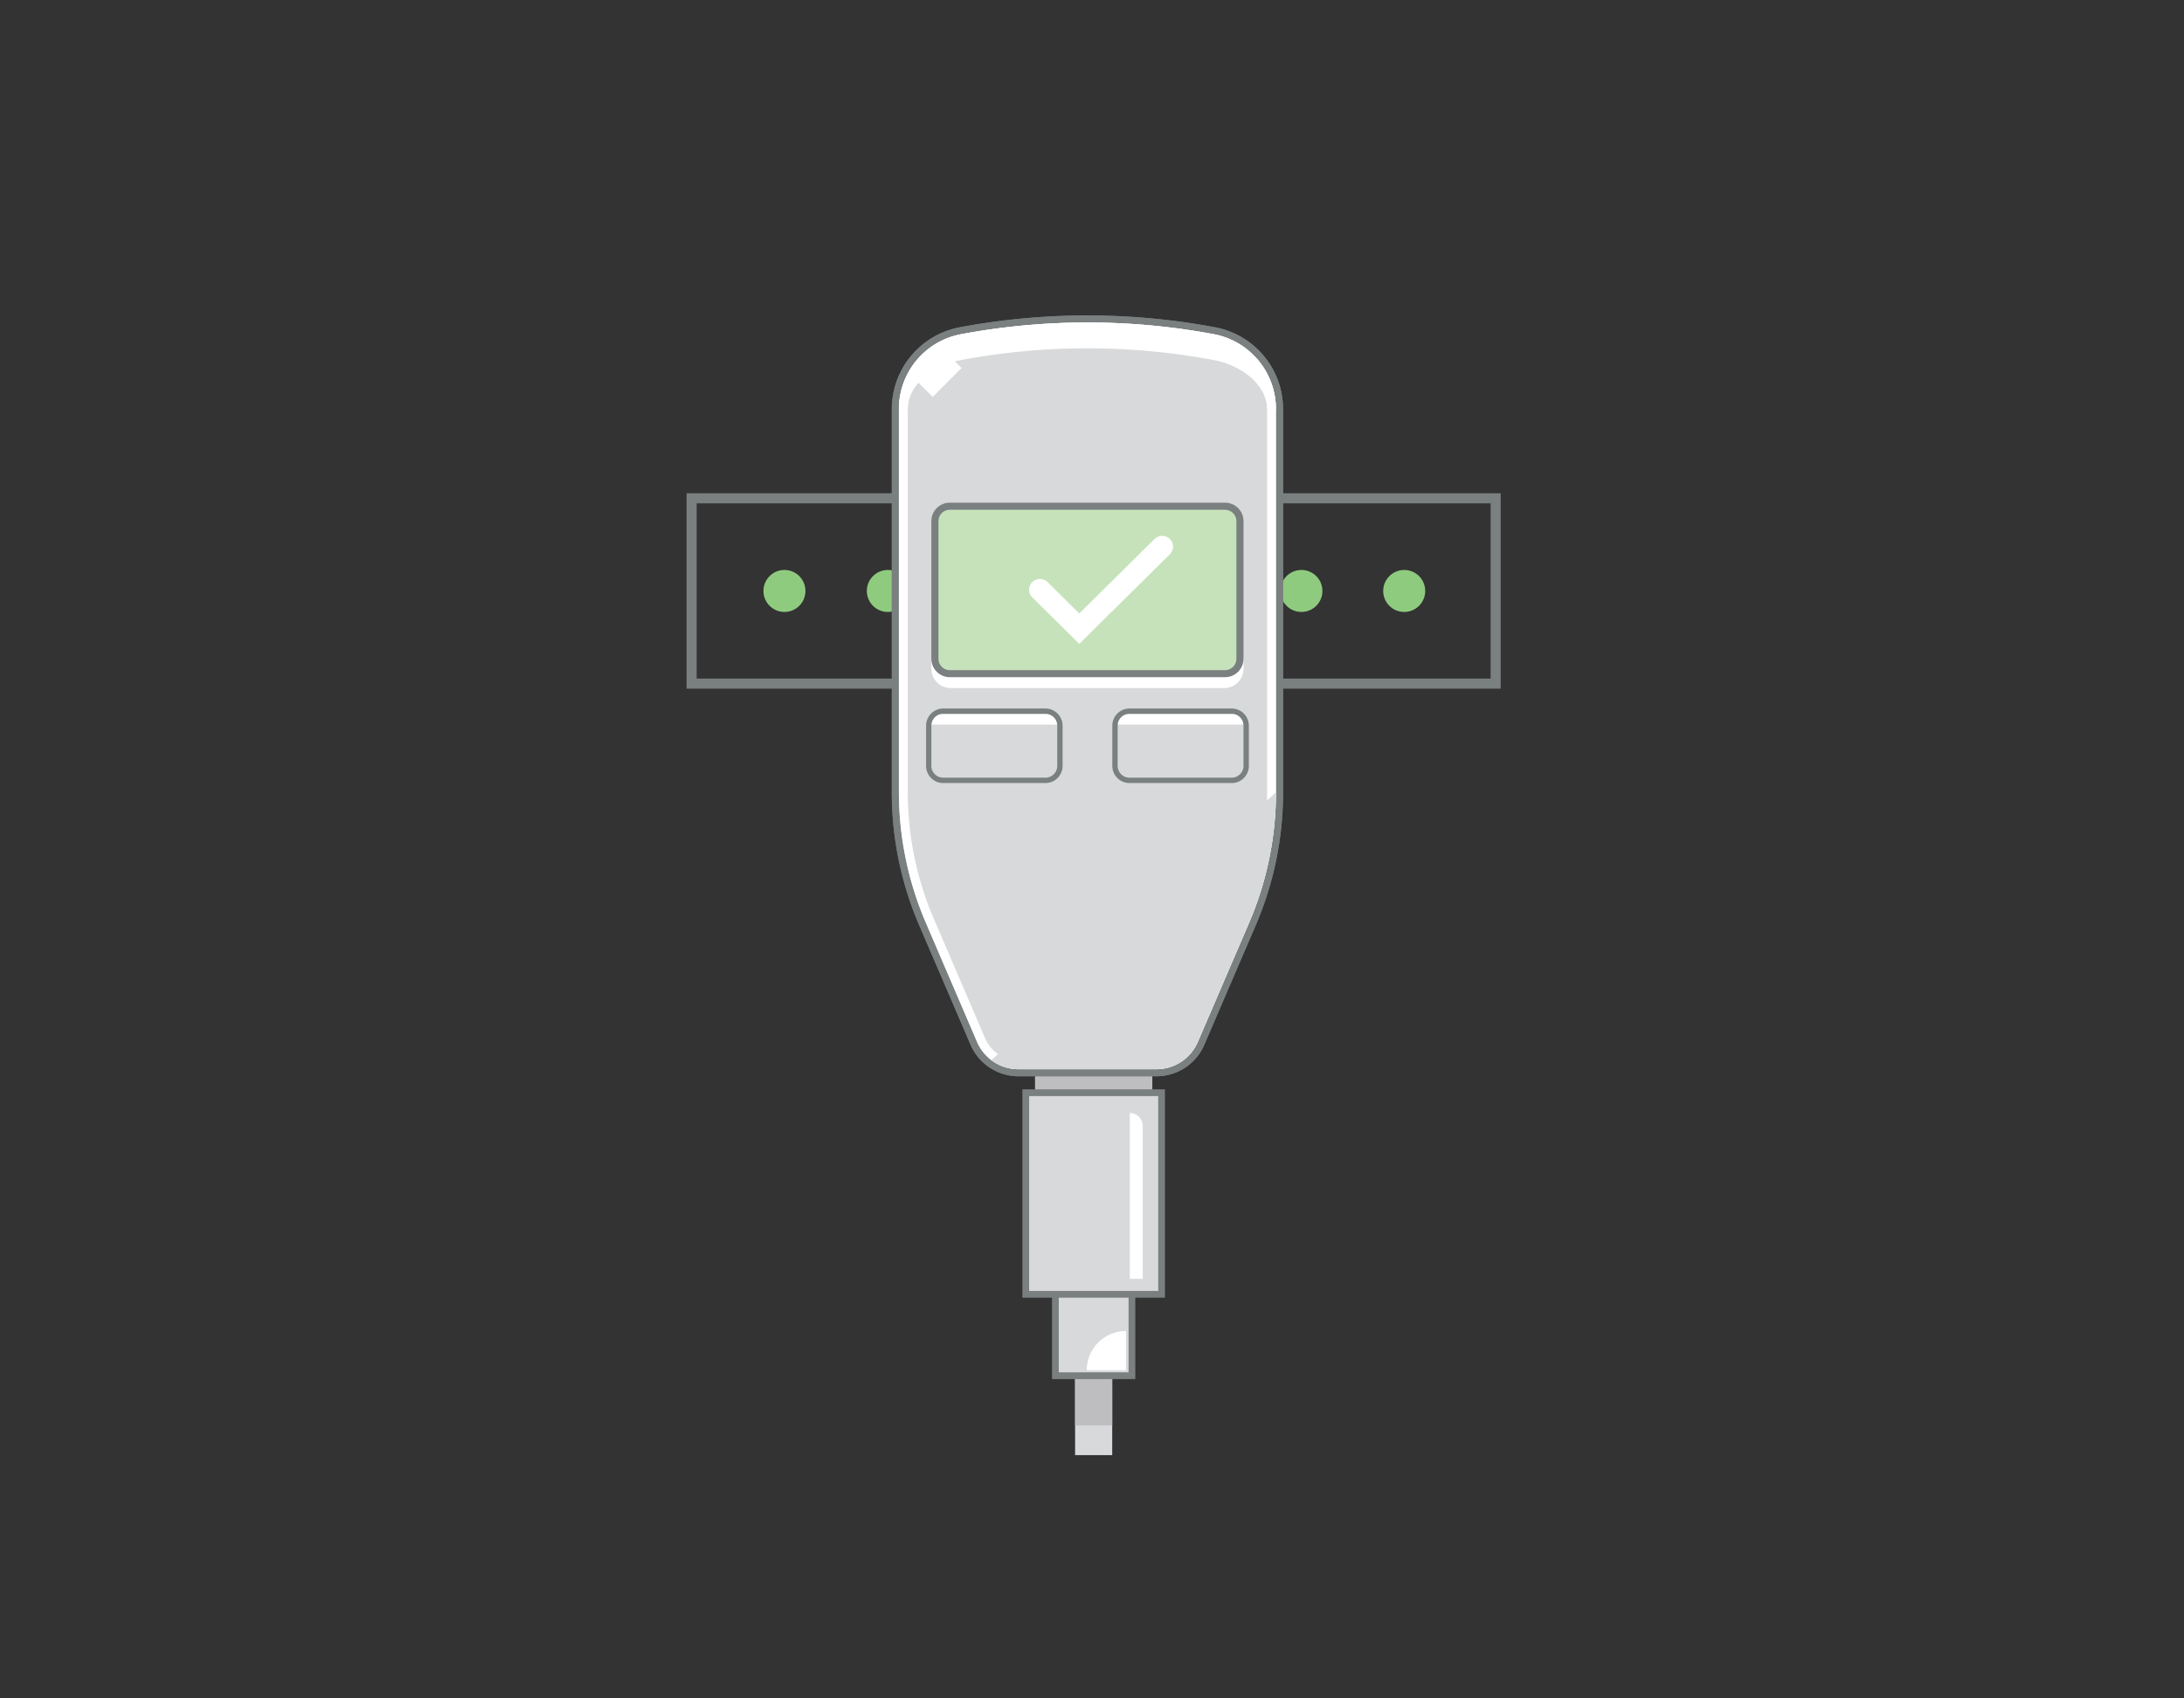 <svg xmlns="http://www.w3.org/2000/svg" width="360" height="280" viewBox="0 0 360 280">
    <rect x="0" y="0" width="360" height="280" fill="#333333" stroke="none"/>
    <g fill="none" fill-rule="evenodd">
        <path fill="#7A7F80" fill-rule="nonzero" d="M247.37 81.316H113.168v32.22H247.37v-32.22zm-1.665 1.664v28.891H114.832V82.98h130.873z"/>
        <circle cx="129.304" cy="97.427" r="3.462" fill="#8FCB7F" fill-rule="nonzero"/>
        <circle cx="146.347" cy="97.427" r="3.462" fill="#8FCB7F" fill-rule="nonzero"/>
        <circle cx="163.39" cy="97.427" r="3.462" fill="#8FCB7F" fill-rule="nonzero"/>
        <circle cx="180.433" cy="97.427" r="3.462" fill="#8FCB7F" fill-rule="nonzero"/>
        <circle cx="197.476" cy="97.427" r="3.462" fill="#8FCB7F" fill-rule="nonzero"/>
        <circle cx="214.519" cy="97.427" r="3.462" fill="#8FCB7F" fill-rule="nonzero"/>
        <circle cx="231.462" cy="97.427" r="3.462" fill="#8FCB7F" fill-rule="nonzero"/>
        <path fill="#D8D9DA" fill-rule="nonzero" d="M183.334 202.512v37.385h-6.12v-37.385z"/>
        <path fill="#BEBDC0" fill-rule="nonzero" d="M170.608 162.595h19.335v36.22h-19.335zM183.32 208.087l.017 26.896-6.12.004-.017-26.896z"/>
        <path fill="#D8D9DA" fill-rule="nonzero" d="M173.965 189.897h12.618v36.907h-12.618z"/>
        <path fill="#7A7F80" fill-rule="nonzero" d="M186.026 190.453v35.795h-11.504v-35.795h11.504m1.113-1.112h-13.73v38.02h13.73v-38.02z"/>
        <path fill="#D8D9DA" fill-rule="nonzero" d="M169.081 180.147h22.387v33.235h-22.387z"/>
        <path fill="#7A7F80" fill-rule="nonzero" d="M190.914 180.704v32.122h-21.277v-32.122h21.277m1.112-1.113h-23.502v34.348h23.502V179.59z"/>
        <path fill="#FFF" fill-rule="nonzero" d="M186.235 210.837h2.13v-25.213a2.13 2.13 0 0 0-2.13-2.13v27.343zM179.14 225.894h6.46v-6.464a6.465 6.465 0 0 0-6.46 6.464z"/>
        <path fill="#D8D9DA" fill-rule="nonzero" d="M167.874 176.852a7.996 7.996 0 0 1-7.355-4.847l-8.452-19.673a54.87 54.87 0 0 1-4.482-21.781V67.442a13.156 13.156 0 0 1 10.718-12.913 113.789 113.789 0 0 1 41.889 0 13.156 13.156 0 0 1 10.718 12.913v63.15a54.894 54.894 0 0 1-4.491 21.807l-8.44 19.617a7.999 7.999 0 0 1-7.356 4.845l-22.749-.01z"/>
        <path fill="#7A7F80" fill-rule="nonzero" d="M179.247 53.17c6.99 0 13.966.648 20.837 1.935a12.551 12.551 0 0 1 10.232 12.337v63.15c0 7.42-1.512 14.76-4.444 21.576l-8.44 19.617a7.422 7.422 0 0 1-6.818 4.49h-22.74a7.425 7.425 0 0 1-6.82-4.493l-8.452-19.681a54.609 54.609 0 0 1-4.433-21.55V67.442a12.551 12.551 0 0 1 10.233-12.337 113.215 113.215 0 0 1 20.845-1.936m0-1.169c-7.062.002-14.108.656-21.05 1.956A13.741 13.741 0 0 0 147 67.442v63.109a55.435 55.435 0 0 0 4.529 22.02l8.452 19.664a8.588 8.588 0 0 0 7.893 5.202h22.749a8.58 8.58 0 0 0 7.894-5.199l8.44-19.617a55.42 55.42 0 0 0 4.54-22.038v-63.15A13.74 13.74 0 0 0 200.3 53.957 114.555 114.555 0 0 0 179.247 52z"/>
        <rect width="51.452" height="28.771" x="153.523" y="82.882" fill="#BEBDC0" fill-rule="nonzero" rx="3.041"/>
        <rect width="21.629" height="11.411" x="153.084" y="117.246" fill="#D8D9DA" fill-rule="nonzero" rx="2.389"/>
        <path fill="#7A7F80" fill-rule="nonzero" d="M172.324 117.684a1.95 1.95 0 0 1 1.95 1.95v6.625a1.95 1.95 0 0 1-1.95 1.95h-16.846a1.95 1.95 0 0 1-1.955-1.95v-6.625a1.947 1.947 0 0 1 1.955-1.95h16.846m0-.877h-16.846a2.83 2.83 0 0 0-2.827 2.827v6.625a2.83 2.83 0 0 0 2.827 2.836h16.846a2.83 2.83 0 0 0 2.827-2.836v-6.625a2.83 2.83 0 0 0-2.827-2.827z"/>
        <rect width="21.629" height="11.411" x="183.782" y="117.246" fill="#D8D9DA" fill-rule="nonzero" rx="2.389"/>
        <path fill="#7A7F80" fill-rule="nonzero" d="M203.022 117.684a1.947 1.947 0 0 1 1.95 1.95v6.625a1.95 1.95 0 0 1-1.95 1.95h-16.846a1.95 1.95 0 0 1-1.95-1.95v-6.625a1.95 1.95 0 0 1 1.95-1.95h16.852m0-.877h-16.852a2.83 2.83 0 0 0-2.827 2.827v6.625a2.83 2.83 0 0 0 2.827 2.836h16.852a2.83 2.83 0 0 0 2.827-2.827v-6.634a2.83 2.83 0 0 0-2.827-2.827z"/>
        <path fill="#000" fill-rule="nonzero" d="M201.934 82.297h-45.37a3.625 3.625 0 0 0-3.626 3.625v22.69a3.625 3.625 0 0 0 3.625 3.626h45.371a3.625 3.625 0 0 0 3.625-3.626v-22.69a3.625 3.625 0 0 0-3.625-3.625zm-45.37 1.17h45.37c1.357 0 2.456 1.1 2.456 2.455v22.69c0 1.357-1.1 2.456-2.456 2.456h-45.37a2.456 2.456 0 0 1-2.457-2.456v-22.69c0-1.356 1.1-2.455 2.456-2.455z"/>
        <path fill="#FFF" fill-rule="nonzero" d="M151.26 62.96l4.763-4.762 2.2 2.2-4.764 4.763zM201.934 111.068v1.17H156.56v-1.17zM172.324 117.246v.877h-16.851v-.877zM203.022 117.246v.877H186.17v-.877z"/>
        <path fill="#FFF" fill-rule="nonzero" d="M179.247 54.631c6.9.002 13.785.641 20.568 1.91a11.11 11.11 0 0 1 9.048 10.901v63.15a52.807 52.807 0 0 1-4.327 20.997l-8.437 19.62a5.96 5.96 0 0 1-5.476 3.605h-22.749a5.957 5.957 0 0 1-5.475-3.608l-8.453-19.681a52.856 52.856 0 0 1-4.315-20.974V67.442a11.11 11.11 0 0 1 9.063-10.902 112.108 112.108 0 0 1 20.553-1.909m0-1.462c-6.993 0-13.971.648-20.845 1.936a12.551 12.551 0 0 0-10.233 12.337v63.109c0 7.41 1.509 14.742 4.433 21.55l8.452 19.673a7.425 7.425 0 0 0 6.82 4.493h22.749a7.422 7.422 0 0 0 6.818-4.49l8.44-19.618a54.593 54.593 0 0 0 4.444-21.576v-63.15a12.551 12.551 0 0 0-10.233-12.337 113.208 113.208 0 0 0-20.845-1.927z"/>
        <path fill="#D8D9DA" fill-rule="nonzero" d="M163.43 174.79a7.406 7.406 0 0 0 4.444 1.483h22.749a7.423 7.423 0 0 0 6.818-4.49l8.44-19.618a54.593 54.593 0 0 0 4.444-21.576l-46.894 44.202z"/>
        <path fill="#FFF" fill-rule="nonzero" d="M158.402 59.359a113.087 113.087 0 0 1 41.673 0c4.476.839 8.77 4.031 8.77 8.083h1.462a12.551 12.551 0 0 0-10.232-12.337 113.087 113.087 0 0 0-41.673 0 12.551 12.551 0 0 0-10.233 12.337h1.462c0-4.09 4.3-7.256 8.771-8.083z"/>
        <path fill="#D8D9DA" fill-rule="nonzero" d="M167.874 176.852a7.996 7.996 0 0 1-7.355-4.847l-8.452-19.673a54.87 54.87 0 0 1-4.482-21.781V67.442a13.156 13.156 0 0 1 10.718-12.913 113.789 113.789 0 0 1 41.889 0 13.156 13.156 0 0 1 10.718 12.913v63.15a54.894 54.894 0 0 1-4.491 21.807l-8.44 19.617a7.999 7.999 0 0 1-7.356 4.845l-22.749-.01z"/>
        <path fill="#7A7F80" fill-rule="nonzero" d="M179.247 53.17c6.99 0 13.966.648 20.837 1.935a12.551 12.551 0 0 1 10.232 12.337v63.15c0 7.42-1.512 14.76-4.444 21.576l-8.44 19.617a7.422 7.422 0 0 1-6.818 4.49h-22.74a7.425 7.425 0 0 1-6.82-4.493l-8.452-19.681a54.609 54.609 0 0 1-4.433-21.55V67.442a12.551 12.551 0 0 1 10.233-12.337 113.215 113.215 0 0 1 20.845-1.936m0-1.169c-7.062.002-14.108.656-21.05 1.956A13.741 13.741 0 0 0 147 67.442v63.109a55.435 55.435 0 0 0 4.529 22.02l8.452 19.664a8.588 8.588 0 0 0 7.893 5.202h22.749a8.58 8.58 0 0 0 7.894-5.199l8.44-19.617a55.42 55.42 0 0 0 4.54-22.038v-63.15A13.74 13.74 0 0 0 200.3 53.957 114.555 114.555 0 0 0 179.247 52z"/>
        <path fill="#FFF" fill-rule="nonzero" d="M201.791 113.436h-45.09a3.178 3.178 0 0 1-3.178-3.18v-1.644h51.455v1.643a3.18 3.18 0 0 1-3.187 3.181z"/>
        <rect width="50.283" height="27.602" x="154.107" y="83.467" fill="#C6E2BA" fill-rule="nonzero" rx="2.456"/>
        <path fill="#7A7F80" fill-rule="nonzero" d="M201.934 84.051a1.871 1.871 0 0 1 1.868 1.871v22.69c0 1.033-.836 1.87-1.868 1.871H156.56a1.871 1.871 0 0 1-1.868-1.87v-22.7c0-1.032.836-1.869 1.868-1.87h45.374m0-1.17H156.56a3.038 3.038 0 0 0-3.037 3.04v22.69a3.04 3.04 0 0 0 3.037 3.038h45.374a3.04 3.04 0 0 0 3.038-3.04V85.914a3.038 3.038 0 0 0-3.038-3.04z"/>
        <path fill="#FFF" fill-rule="nonzero" d="M153.523 117.684h20.752v1.772h-20.752zM184.22 117.684h20.752v1.772H184.22z"/>
        <path fill="#7A7F80" fill-rule="nonzero" d="M172.324 117.684a1.95 1.95 0 0 1 1.95 1.95v6.625a1.95 1.95 0 0 1-1.95 1.95h-16.846a1.95 1.95 0 0 1-1.955-1.95v-6.625a1.947 1.947 0 0 1 1.955-1.95h16.846m0-.877h-16.846a2.83 2.83 0 0 0-2.827 2.827v6.625a2.83 2.83 0 0 0 2.827 2.836h16.846a2.83 2.83 0 0 0 2.827-2.836v-6.625a2.83 2.83 0 0 0-2.827-2.827zM203.022 117.684a1.947 1.947 0 0 1 1.95 1.95v6.625a1.95 1.95 0 0 1-1.95 1.95h-16.846a1.95 1.95 0 0 1-1.95-1.95v-6.625a1.95 1.95 0 0 1 1.95-1.95h16.852m0-.877h-16.852a2.83 2.83 0 0 0-2.827 2.827v6.625a2.83 2.83 0 0 0 2.827 2.836h16.852a2.83 2.83 0 0 0 2.827-2.827v-6.634a2.83 2.83 0 0 0-2.827-2.827z"/>
        <path fill="#FFF" fill-rule="nonzero" d="M150.978 62.68l4.763-4.764 2.762 2.762-4.763 4.763z"/>
        <path fill="#FFF" fill-rule="nonzero" d="M179.247 54.631c6.9.002 13.785.641 20.568 1.91a11.11 11.11 0 0 1 9.048 10.901v63.15a52.807 52.807 0 0 1-4.327 20.997l-8.437 19.62a5.96 5.96 0 0 1-5.476 3.605h-22.749a5.957 5.957 0 0 1-5.475-3.608l-8.453-19.681a52.856 52.856 0 0 1-4.315-20.974V67.442a11.11 11.11 0 0 1 9.063-10.902 112.108 112.108 0 0 1 20.553-1.909m0-1.462c-6.993 0-13.971.648-20.845 1.936a12.551 12.551 0 0 0-10.233 12.337v63.109c0 7.41 1.509 14.742 4.433 21.55l8.452 19.673a7.425 7.425 0 0 0 6.82 4.493h22.749a7.422 7.422 0 0 0 6.818-4.49l8.44-19.618a54.593 54.593 0 0 0 4.444-21.576v-63.15a12.551 12.551 0 0 0-10.233-12.337 113.208 113.208 0 0 0-20.845-1.927z"/>
        <path fill="#D8D9DA" fill-rule="nonzero" d="M163.43 174.79a7.406 7.406 0 0 0 4.444 1.483h22.749a7.423 7.423 0 0 0 6.818-4.49l8.44-19.618a54.593 54.593 0 0 0 4.444-21.576l-46.894 44.202z"/>
        <path fill="#FFF" fill-rule="nonzero" d="M158.402 59.359a113.087 113.087 0 0 1 41.673 0c4.476.839 8.77 4.031 8.77 8.083h1.462a12.551 12.551 0 0 0-10.232-12.337 113.087 113.087 0 0 0-41.673 0 12.551 12.551 0 0 0-10.233 12.337h1.462c0-4.09 4.3-7.256 8.771-8.083z"/>
        <path fill="#FFF" d="M170.146 95.974a1.803 1.803 0 0 1 2.537 0l5.221 5.162 12.4-12.27a1.808 1.808 0 0 1 2.537 0 1.764 1.764 0 0 1 0 2.504l-14.937 14.779-7.758-7.675a1.764 1.764 0 0 1 0-2.5z"/>
    </g>
</svg>
